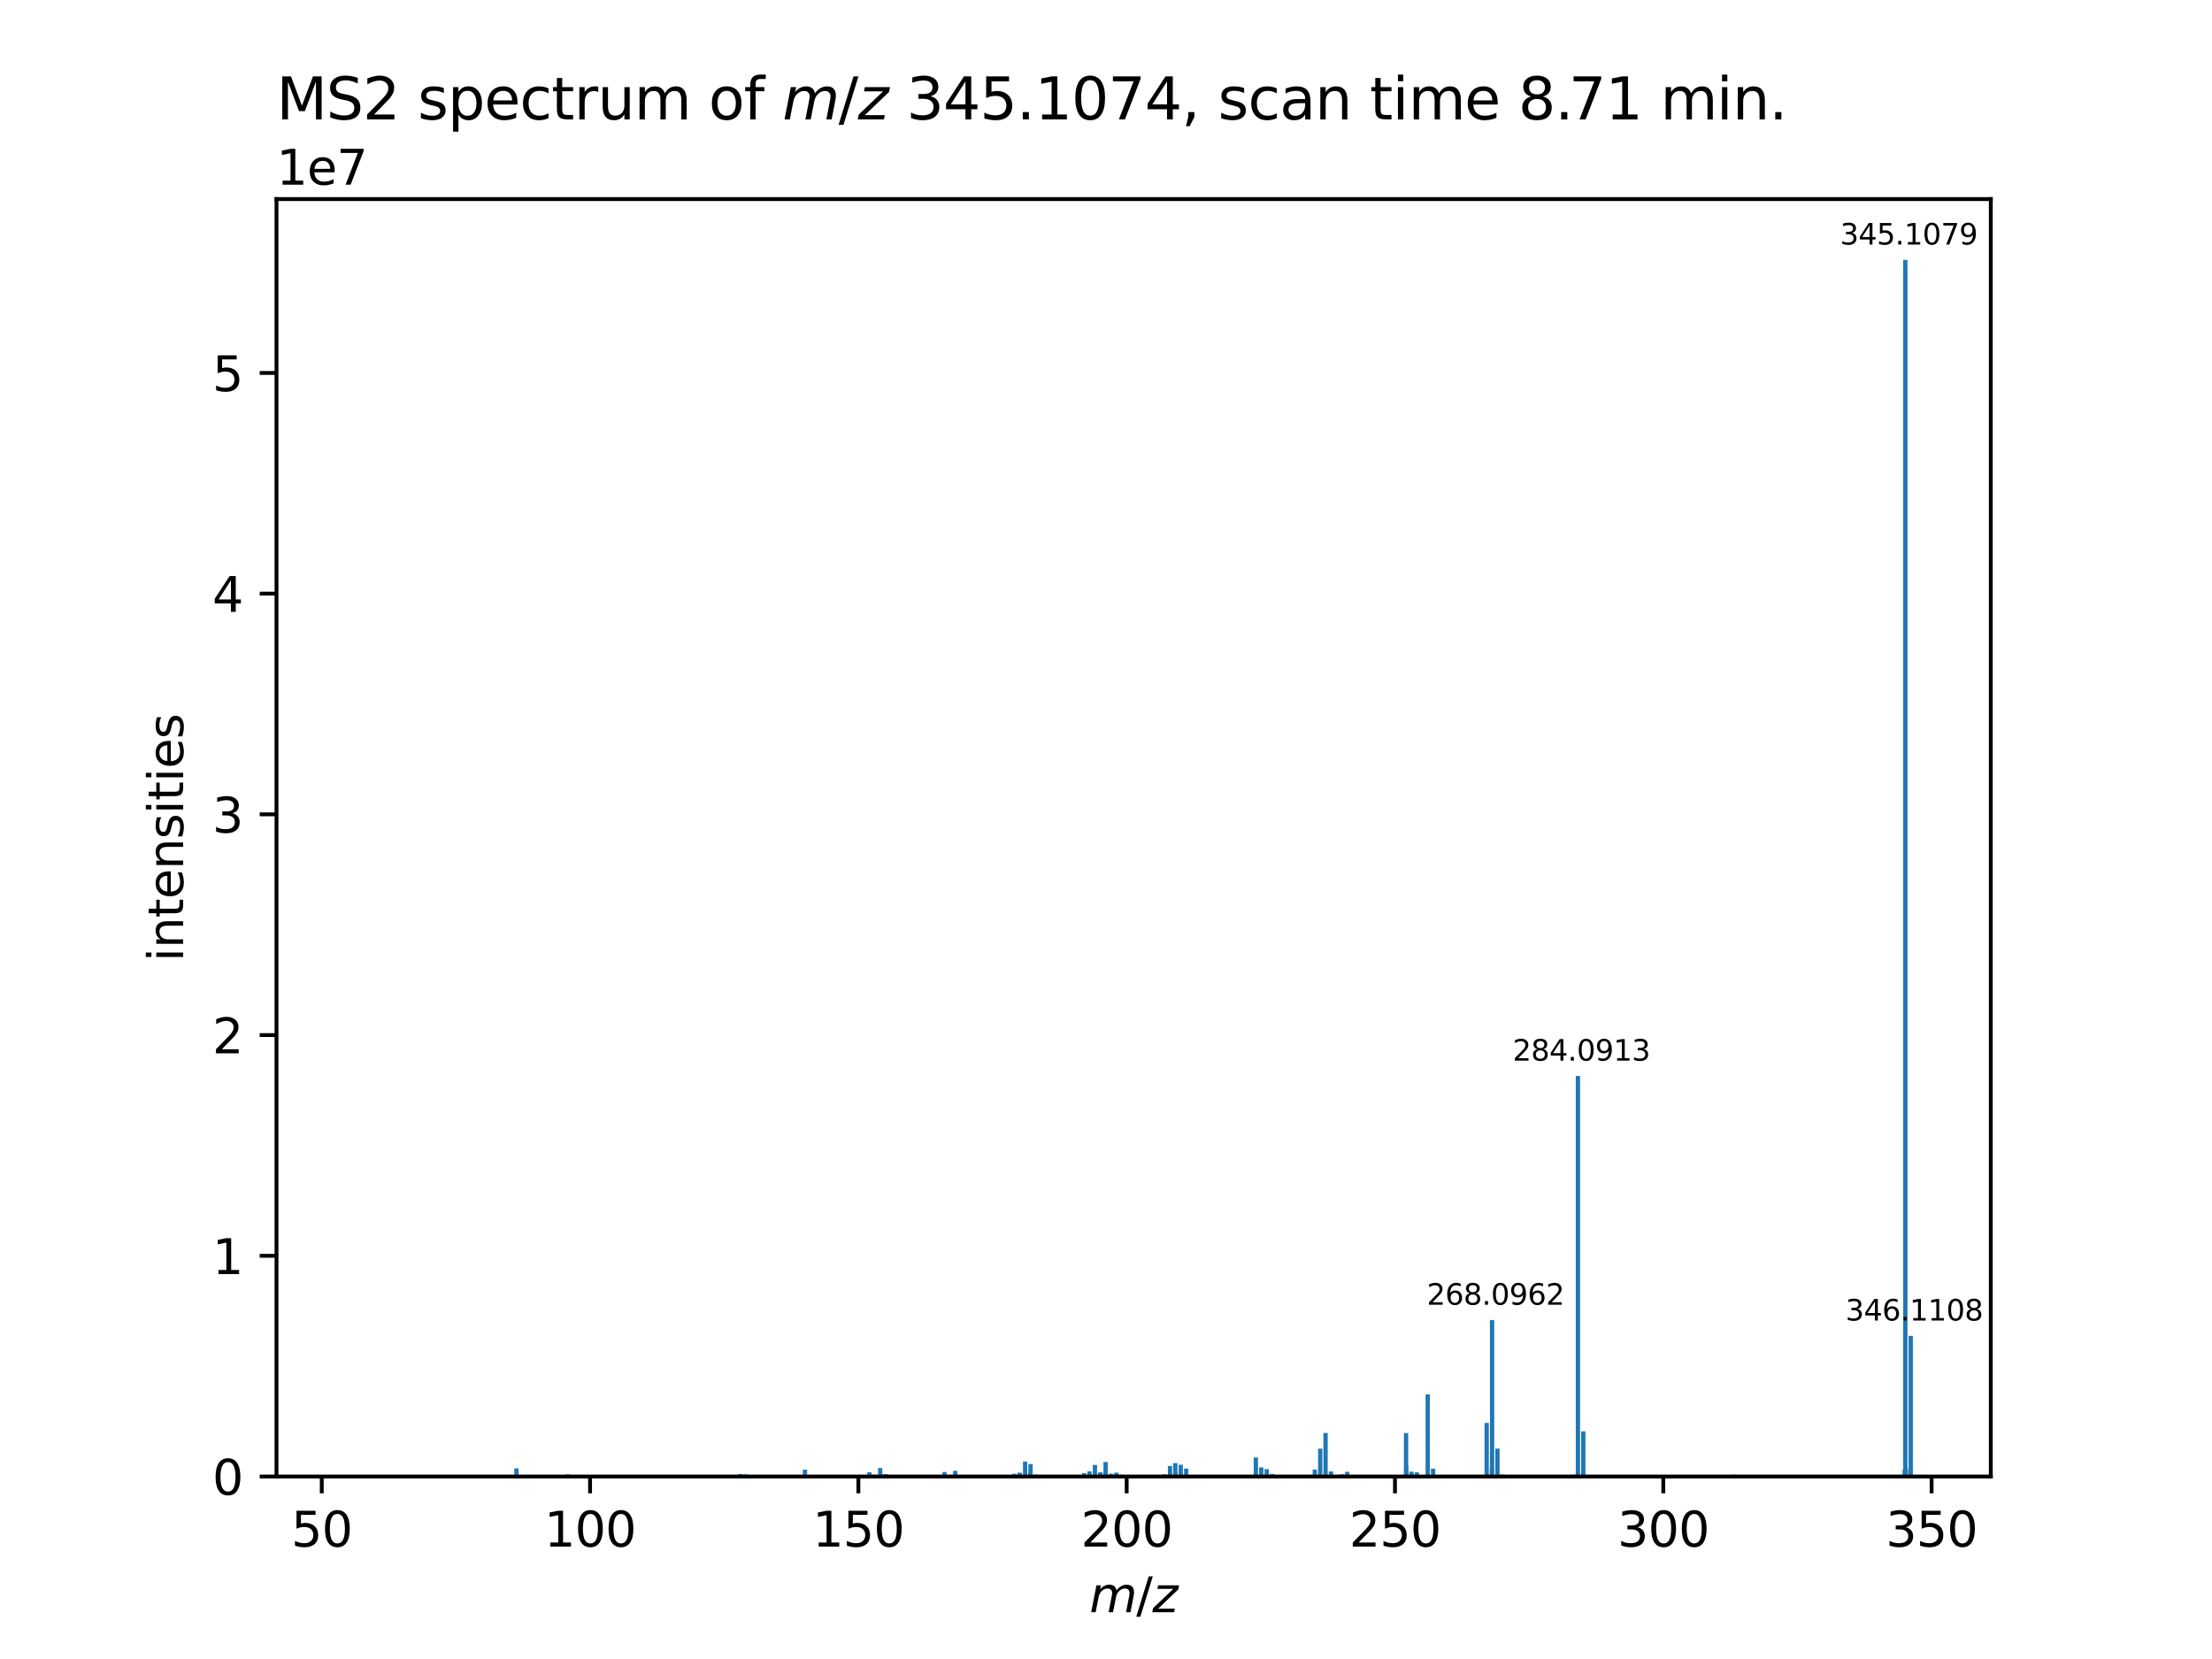 <?xml version="1.0" encoding="utf-8" standalone="no"?>
<!DOCTYPE svg PUBLIC "-//W3C//DTD SVG 1.1//EN"
  "http://www.w3.org/Graphics/SVG/1.1/DTD/svg11.dtd">
<svg xmlns:xlink="http://www.w3.org/1999/xlink" width="460.8pt" height="345.6pt" viewBox="0 0 460.8 345.6" xmlns="http://www.w3.org/2000/svg" version="1.1">
 <defs>
  <style type="text/css">*{stroke-linejoin: round; stroke-linecap: butt}</style>
 </defs>
 <g id="figure_1">
  <g id="patch_1">
   <path d="M 0 345.6 
L 460.8 345.6 
L 460.8 0 
L 0 0 
z
" style="fill: #ffffff"/>
  </g>
  <g id="axes_1">
   <g id="patch_2">
    <path d="M 57.6 307.584 
L 414.72 307.584 
L 414.72 41.472 
L 57.6 41.472 
z
" style="fill: #ffffff"/>
   </g>
   <g id="patch_3">
    <path d="M 73.833 307.584 
L 74.727 307.584 
L 74.727 307.314 
L 73.833 307.314 
z
" clip-path="url(#pab324405ba)" style="fill: #1f77b4"/>
   </g>
   <g id="patch_4">
    <path d="M 76.591 307.584 
L 77.485 307.584 
L 77.485 307.375 
L 76.591 307.375 
z
" clip-path="url(#pab324405ba)" style="fill: #1f77b4"/>
   </g>
   <g id="patch_5">
    <path d="M 83.3 307.584 
L 84.195 307.584 
L 84.195 307.325 
L 83.3 307.325 
z
" clip-path="url(#pab324405ba)" style="fill: #1f77b4"/>
   </g>
   <g id="patch_6">
    <path d="M 97.984 307.584 
L 98.879 307.584 
L 98.879 307.282 
L 97.984 307.282 
z
" clip-path="url(#pab324405ba)" style="fill: #1f77b4"/>
   </g>
   <g id="patch_7">
    <path d="M 104.077 307.584 
L 104.971 307.584 
L 104.971 307.376 
L 104.077 307.376 
z
" clip-path="url(#pab324405ba)" style="fill: #1f77b4"/>
   </g>
   <g id="patch_8">
    <path d="M 107.131 307.584 
L 108.026 307.584 
L 108.026 305.896 
L 107.131 305.896 
z
" clip-path="url(#pab324405ba)" style="fill: #1f77b4"/>
   </g>
   <g id="patch_9">
    <path d="M 107.157 307.584 
L 108.051 307.584 
L 108.051 307.361 
L 107.157 307.361 
z
" clip-path="url(#pab324405ba)" style="fill: #1f77b4"/>
   </g>
   <g id="patch_10">
    <path d="M 107.272 307.584 
L 108.166 307.584 
L 108.166 307.376 
L 107.272 307.376 
z
" clip-path="url(#pab324405ba)" style="fill: #1f77b4"/>
   </g>
   <g id="patch_11">
    <path d="M 112.968 307.584 
L 113.863 307.584 
L 113.863 307.261 
L 112.968 307.261 
z
" clip-path="url(#pab324405ba)" style="fill: #1f77b4"/>
   </g>
   <g id="patch_12">
    <path d="M 117.792 307.584 
L 118.686 307.584 
L 118.686 307.348 
L 117.792 307.348 
z
" clip-path="url(#pab324405ba)" style="fill: #1f77b4"/>
   </g>
   <g id="patch_13">
    <path d="M 117.798 307.584 
L 118.692 307.584 
L 118.692 307.155 
L 117.798 307.155 
z
" clip-path="url(#pab324405ba)" style="fill: #1f77b4"/>
   </g>
   <g id="patch_14">
    <path d="M 121.552 307.584 
L 122.446 307.584 
L 122.446 307.306 
L 121.552 307.306 
z
" clip-path="url(#pab324405ba)" style="fill: #1f77b4"/>
   </g>
   <g id="patch_15">
    <path d="M 130.33 307.584 
L 131.225 307.584 
L 131.225 307.235 
L 130.33 307.235 
z
" clip-path="url(#pab324405ba)" style="fill: #1f77b4"/>
   </g>
   <g id="patch_16">
    <path d="M 150.906 307.584 
L 151.801 307.584 
L 151.801 307.335 
L 150.906 307.335 
z
" clip-path="url(#pab324405ba)" style="fill: #1f77b4"/>
   </g>
   <g id="patch_17">
    <path d="M 153.829 307.584 
L 154.723 307.584 
L 154.723 307.315 
L 153.829 307.315 
z
" clip-path="url(#pab324405ba)" style="fill: #1f77b4"/>
   </g>
   <g id="patch_18">
    <path d="M 153.843 307.584 
L 154.737 307.584 
L 154.737 307.083 
L 153.843 307.083 
z
" clip-path="url(#pab324405ba)" style="fill: #1f77b4"/>
   </g>
   <g id="patch_19">
    <path d="M 154.97 307.584 
L 155.864 307.584 
L 155.864 307.137 
L 154.97 307.137 
z
" clip-path="url(#pab324405ba)" style="fill: #1f77b4"/>
   </g>
   <g id="patch_20">
    <path d="M 162.131 307.584 
L 163.025 307.584 
L 163.025 307.341 
L 162.131 307.341 
z
" clip-path="url(#pab324405ba)" style="fill: #1f77b4"/>
   </g>
   <g id="patch_21">
    <path d="M 167.243 307.584 
L 168.137 307.584 
L 168.137 306.156 
L 167.243 306.156 
z
" clip-path="url(#pab324405ba)" style="fill: #1f77b4"/>
   </g>
   <g id="patch_22">
    <path d="M 168.369 307.584 
L 169.264 307.584 
L 169.264 307.29 
L 168.369 307.29 
z
" clip-path="url(#pab324405ba)" style="fill: #1f77b4"/>
   </g>
   <g id="patch_23">
    <path d="M 169.496 307.584 
L 170.39 307.584 
L 170.39 307.249 
L 169.496 307.249 
z
" clip-path="url(#pab324405ba)" style="fill: #1f77b4"/>
   </g>
   <g id="patch_24">
    <path d="M 180.658 307.584 
L 181.552 307.584 
L 181.552 306.688 
L 180.658 306.688 
z
" clip-path="url(#pab324405ba)" style="fill: #1f77b4"/>
   </g>
   <g id="patch_25">
    <path d="M 181.783 307.584 
L 182.677 307.584 
L 182.677 307.215 
L 181.783 307.215 
z
" clip-path="url(#pab324405ba)" style="fill: #1f77b4"/>
   </g>
   <g id="patch_26">
    <path d="M 182.911 307.584 
L 183.805 307.584 
L 183.805 305.824 
L 182.911 305.824 
z
" clip-path="url(#pab324405ba)" style="fill: #1f77b4"/>
   </g>
   <g id="patch_27">
    <path d="M 184.023 307.584 
L 184.918 307.584 
L 184.918 307.082 
L 184.023 307.082 
z
" clip-path="url(#pab324405ba)" style="fill: #1f77b4"/>
   </g>
   <g id="patch_28">
    <path d="M 184.037 307.584 
L 184.931 307.584 
L 184.931 307.251 
L 184.037 307.251 
z
" clip-path="url(#pab324405ba)" style="fill: #1f77b4"/>
   </g>
   <g id="patch_29">
    <path d="M 196.325 307.584 
L 197.219 307.584 
L 197.219 306.65 
L 196.325 306.65 
z
" clip-path="url(#pab324405ba)" style="fill: #1f77b4"/>
   </g>
   <g id="patch_30">
    <path d="M 197.437 307.584 
L 198.331 307.584 
L 198.331 307.325 
L 197.437 307.325 
z
" clip-path="url(#pab324405ba)" style="fill: #1f77b4"/>
   </g>
   <g id="patch_31">
    <path d="M 197.452 307.584 
L 198.346 307.584 
L 198.346 307.28 
L 197.452 307.28 
z
" clip-path="url(#pab324405ba)" style="fill: #1f77b4"/>
   </g>
   <g id="patch_32">
    <path d="M 198.538 307.584 
L 199.433 307.584 
L 199.433 306.405 
L 198.538 306.405 
z
" clip-path="url(#pab324405ba)" style="fill: #1f77b4"/>
   </g>
   <g id="patch_33">
    <path d="M 198.578 307.584 
L 199.473 307.584 
L 199.473 306.993 
L 198.578 306.993 
z
" clip-path="url(#pab324405ba)" style="fill: #1f77b4"/>
   </g>
   <g id="patch_34">
    <path d="M 199.664 307.584 
L 200.558 307.584 
L 200.558 307.321 
L 199.664 307.321 
z
" clip-path="url(#pab324405ba)" style="fill: #1f77b4"/>
   </g>
   <g id="patch_35">
    <path d="M 210.852 307.584 
L 211.747 307.584 
L 211.747 307.02 
L 210.852 307.02 
z
" clip-path="url(#pab324405ba)" style="fill: #1f77b4"/>
   </g>
   <g id="patch_36">
    <path d="M 211.978 307.584 
L 212.873 307.584 
L 212.873 306.781 
L 211.978 306.781 
z
" clip-path="url(#pab324405ba)" style="fill: #1f77b4"/>
   </g>
   <g id="patch_37">
    <path d="M 211.994 307.584 
L 212.888 307.584 
L 212.888 307.025 
L 211.994 307.025 
z
" clip-path="url(#pab324405ba)" style="fill: #1f77b4"/>
   </g>
   <g id="patch_38">
    <path d="M 213.105 307.584 
L 214 307.584 
L 214 304.486 
L 213.105 304.486 
z
" clip-path="url(#pab324405ba)" style="fill: #1f77b4"/>
   </g>
   <g id="patch_39">
    <path d="M 214.205 307.584 
L 215.099 307.584 
L 215.099 306.639 
L 214.205 306.639 
z
" clip-path="url(#pab324405ba)" style="fill: #1f77b4"/>
   </g>
   <g id="patch_40">
    <path d="M 214.232 307.584 
L 215.126 307.584 
L 215.126 304.994 
L 214.232 304.994 
z
" clip-path="url(#pab324405ba)" style="fill: #1f77b4"/>
   </g>
   <g id="patch_41">
    <path d="M 215.305 307.584 
L 216.199 307.584 
L 216.199 307.193 
L 215.305 307.193 
z
" clip-path="url(#pab324405ba)" style="fill: #1f77b4"/>
   </g>
   <g id="patch_42">
    <path d="M 217.545 307.584 
L 218.439 307.584 
L 218.439 307.293 
L 217.545 307.293 
z
" clip-path="url(#pab324405ba)" style="fill: #1f77b4"/>
   </g>
   <g id="patch_43">
    <path d="M 225.392 307.584 
L 226.287 307.584 
L 226.287 306.892 
L 225.392 306.892 
z
" clip-path="url(#pab324405ba)" style="fill: #1f77b4"/>
   </g>
   <g id="patch_44">
    <path d="M 226.519 307.584 
L 227.414 307.584 
L 227.414 306.49 
L 226.519 306.49 
z
" clip-path="url(#pab324405ba)" style="fill: #1f77b4"/>
   </g>
   <g id="patch_45">
    <path d="M 227.647 307.584 
L 228.541 307.584 
L 228.541 305.177 
L 227.647 305.177 
z
" clip-path="url(#pab324405ba)" style="fill: #1f77b4"/>
   </g>
   <g id="patch_46">
    <path d="M 228.732 307.584 
L 229.626 307.584 
L 229.626 306.938 
L 228.732 306.938 
z
" clip-path="url(#pab324405ba)" style="fill: #1f77b4"/>
   </g>
   <g id="patch_47">
    <path d="M 228.772 307.584 
L 229.666 307.584 
L 229.666 306.703 
L 228.772 306.703 
z
" clip-path="url(#pab324405ba)" style="fill: #1f77b4"/>
   </g>
   <g id="patch_48">
    <path d="M 229.832 307.584 
L 230.726 307.584 
L 230.726 306.564 
L 229.832 306.564 
z
" clip-path="url(#pab324405ba)" style="fill: #1f77b4"/>
   </g>
   <g id="patch_49">
    <path d="M 229.873 307.584 
L 230.767 307.584 
L 230.767 304.559 
L 229.873 304.559 
z
" clip-path="url(#pab324405ba)" style="fill: #1f77b4"/>
   </g>
   <g id="patch_50">
    <path d="M 230.999 307.584 
L 231.894 307.584 
L 231.894 306.996 
L 230.999 306.996 
z
" clip-path="url(#pab324405ba)" style="fill: #1f77b4"/>
   </g>
   <g id="patch_51">
    <path d="M 231.025 307.584 
L 231.919 307.584 
L 231.919 307.314 
L 231.025 307.314 
z
" clip-path="url(#pab324405ba)" style="fill: #1f77b4"/>
   </g>
   <g id="patch_52">
    <path d="M 232.126 307.584 
L 233.02 307.584 
L 233.02 306.781 
L 232.126 306.781 
z
" clip-path="url(#pab324405ba)" style="fill: #1f77b4"/>
   </g>
   <g id="patch_53">
    <path d="M 233.238 307.584 
L 234.132 307.584 
L 234.132 307.212 
L 233.238 307.212 
z
" clip-path="url(#pab324405ba)" style="fill: #1f77b4"/>
   </g>
   <g id="patch_54">
    <path d="M 234.338 307.584 
L 235.233 307.584 
L 235.233 307.256 
L 234.338 307.256 
z
" clip-path="url(#pab324405ba)" style="fill: #1f77b4"/>
   </g>
   <g id="patch_55">
    <path d="M 241.035 307.584 
L 241.929 307.584 
L 241.929 307.267 
L 241.035 307.267 
z
" clip-path="url(#pab324405ba)" style="fill: #1f77b4"/>
   </g>
   <g id="patch_56">
    <path d="M 242.161 307.584 
L 243.055 307.584 
L 243.055 307.121 
L 242.161 307.121 
z
" clip-path="url(#pab324405ba)" style="fill: #1f77b4"/>
   </g>
   <g id="patch_57">
    <path d="M 243.289 307.584 
L 244.183 307.584 
L 244.183 305.396 
L 243.289 305.396 
z
" clip-path="url(#pab324405ba)" style="fill: #1f77b4"/>
   </g>
   <g id="patch_58">
    <path d="M 244.397 307.584 
L 245.291 307.584 
L 245.291 304.794 
L 244.397 304.794 
z
" clip-path="url(#pab324405ba)" style="fill: #1f77b4"/>
   </g>
   <g id="patch_59">
    <path d="M 244.417 307.584 
L 245.311 307.584 
L 245.311 306.643 
L 244.417 306.643 
z
" clip-path="url(#pab324405ba)" style="fill: #1f77b4"/>
   </g>
   <g id="patch_60">
    <path d="M 245.525 307.584 
L 246.419 307.584 
L 246.419 305.139 
L 245.525 305.139 
z
" clip-path="url(#pab324405ba)" style="fill: #1f77b4"/>
   </g>
   <g id="patch_61">
    <path d="M 246.653 307.584 
L 247.547 307.584 
L 247.547 305.935 
L 246.653 305.935 
z
" clip-path="url(#pab324405ba)" style="fill: #1f77b4"/>
   </g>
   <g id="patch_62">
    <path d="M 261.168 307.584 
L 262.063 307.584 
L 262.063 303.627 
L 261.168 303.627 
z
" clip-path="url(#pab324405ba)" style="fill: #1f77b4"/>
   </g>
   <g id="patch_63">
    <path d="M 262.295 307.584 
L 263.19 307.584 
L 263.19 305.686 
L 262.295 305.686 
z
" clip-path="url(#pab324405ba)" style="fill: #1f77b4"/>
   </g>
   <g id="patch_64">
    <path d="M 263.424 307.584 
L 264.318 307.584 
L 264.318 306.043 
L 263.424 306.043 
z
" clip-path="url(#pab324405ba)" style="fill: #1f77b4"/>
   </g>
   <g id="patch_65">
    <path d="M 264.532 307.584 
L 265.427 307.584 
L 265.427 307.055 
L 264.532 307.055 
z
" clip-path="url(#pab324405ba)" style="fill: #1f77b4"/>
   </g>
   <g id="patch_66">
    <path d="M 265.634 307.584 
L 266.528 307.584 
L 266.528 307.297 
L 265.634 307.297 
z
" clip-path="url(#pab324405ba)" style="fill: #1f77b4"/>
   </g>
   <g id="patch_67">
    <path d="M 272.327 307.584 
L 273.221 307.584 
L 273.221 307.26 
L 272.327 307.26 
z
" clip-path="url(#pab324405ba)" style="fill: #1f77b4"/>
   </g>
   <g id="patch_68">
    <path d="M 273.456 307.584 
L 274.35 307.584 
L 274.35 306.14 
L 273.456 306.14 
z
" clip-path="url(#pab324405ba)" style="fill: #1f77b4"/>
   </g>
   <g id="patch_69">
    <path d="M 274.582 307.584 
L 275.476 307.584 
L 275.476 301.779 
L 274.582 301.779 
z
" clip-path="url(#pab324405ba)" style="fill: #1f77b4"/>
   </g>
   <g id="patch_70">
    <path d="M 275.694 307.584 
L 276.589 307.584 
L 276.589 298.506 
L 275.694 298.506 
z
" clip-path="url(#pab324405ba)" style="fill: #1f77b4"/>
   </g>
   <g id="patch_71">
    <path d="M 276.816 307.584 
L 277.71 307.584 
L 277.71 306.52 
L 276.816 306.52 
z
" clip-path="url(#pab324405ba)" style="fill: #1f77b4"/>
   </g>
   <g id="patch_72">
    <path d="M 279.049 307.584 
L 279.943 307.584 
L 279.943 307.224 
L 279.049 307.224 
z
" clip-path="url(#pab324405ba)" style="fill: #1f77b4"/>
   </g>
   <g id="patch_73">
    <path d="M 279.073 307.584 
L 279.967 307.584 
L 279.967 307.129 
L 279.073 307.129 
z
" clip-path="url(#pab324405ba)" style="fill: #1f77b4"/>
   </g>
   <g id="patch_74">
    <path d="M 280.202 307.584 
L 281.096 307.584 
L 281.096 306.592 
L 280.202 306.592 
z
" clip-path="url(#pab324405ba)" style="fill: #1f77b4"/>
   </g>
   <g id="patch_75">
    <path d="M 290.327 307.584 
L 291.222 307.584 
L 291.222 307.33 
L 290.327 307.33 
z
" clip-path="url(#pab324405ba)" style="fill: #1f77b4"/>
   </g>
   <g id="patch_76">
    <path d="M 292.462 307.584 
L 293.356 307.584 
L 293.356 298.524 
L 292.462 298.524 
z
" clip-path="url(#pab324405ba)" style="fill: #1f77b4"/>
   </g>
   <g id="patch_77">
    <path d="M 292.489 307.584 
L 293.384 307.584 
L 293.384 305.386 
L 292.489 305.386 
z
" clip-path="url(#pab324405ba)" style="fill: #1f77b4"/>
   </g>
   <g id="patch_78">
    <path d="M 293.583 307.584 
L 294.477 307.584 
L 294.477 306.567 
L 293.583 306.567 
z
" clip-path="url(#pab324405ba)" style="fill: #1f77b4"/>
   </g>
   <g id="patch_79">
    <path d="M 294.702 307.584 
L 295.596 307.584 
L 295.596 306.711 
L 294.702 306.711 
z
" clip-path="url(#pab324405ba)" style="fill: #1f77b4"/>
   </g>
   <g id="patch_80">
    <path d="M 294.76 307.584 
L 295.654 307.584 
L 295.654 307.303 
L 294.76 307.303 
z
" clip-path="url(#pab324405ba)" style="fill: #1f77b4"/>
   </g>
   <g id="patch_81">
    <path d="M 296.924 307.584 
L 297.818 307.584 
L 297.818 307.219 
L 296.924 307.219 
z
" clip-path="url(#pab324405ba)" style="fill: #1f77b4"/>
   </g>
   <g id="patch_82">
    <path d="M 296.938 307.584 
L 297.832 307.584 
L 297.832 307.217 
L 296.938 307.217 
z
" clip-path="url(#pab324405ba)" style="fill: #1f77b4"/>
   </g>
   <g id="patch_83">
    <path d="M 296.969 307.584 
L 297.863 307.584 
L 297.863 290.493 
L 296.969 290.493 
z
" clip-path="url(#pab324405ba)" style="fill: #1f77b4"/>
   </g>
   <g id="patch_84">
    <path d="M 297 307.584 
L 297.894 307.584 
L 297.894 307.227 
L 297 307.227 
z
" clip-path="url(#pab324405ba)" style="fill: #1f77b4"/>
   </g>
   <g id="patch_85">
    <path d="M 298.089 307.584 
L 298.984 307.584 
L 298.984 305.951 
L 298.089 305.951 
z
" clip-path="url(#pab324405ba)" style="fill: #1f77b4"/>
   </g>
   <g id="patch_86">
    <path d="M 309.257 307.584 
L 310.151 307.584 
L 310.151 296.42 
L 309.257 296.42 
z
" clip-path="url(#pab324405ba)" style="fill: #1f77b4"/>
   </g>
   <g id="patch_87">
    <path d="M 309.29 307.584 
L 310.184 307.584 
L 310.184 307.231 
L 309.29 307.231 
z
" clip-path="url(#pab324405ba)" style="fill: #1f77b4"/>
   </g>
   <g id="patch_88">
    <path d="M 310.344 307.584 
L 311.238 307.584 
L 311.238 305.763 
L 310.344 305.763 
z
" clip-path="url(#pab324405ba)" style="fill: #1f77b4"/>
   </g>
   <g id="patch_89">
    <path d="M 310.383 307.584 
L 311.277 307.584 
L 311.277 275 
L 310.383 275 
z
" clip-path="url(#pab324405ba)" style="fill: #1f77b4"/>
   </g>
   <g id="patch_90">
    <path d="M 311.498 307.584 
L 312.392 307.584 
L 312.392 301.768 
L 311.498 301.768 
z
" clip-path="url(#pab324405ba)" style="fill: #1f77b4"/>
   </g>
   <g id="patch_91">
    <path d="M 312.618 307.584 
L 313.512 307.584 
L 313.512 307.161 
L 312.618 307.161 
z
" clip-path="url(#pab324405ba)" style="fill: #1f77b4"/>
   </g>
   <g id="patch_92">
    <path d="M 319.984 307.584 
L 320.878 307.584 
L 320.878 307.318 
L 319.984 307.318 
z
" clip-path="url(#pab324405ba)" style="fill: #1f77b4"/>
   </g>
   <g id="patch_93">
    <path d="M 327.135 307.584 
L 328.029 307.584 
L 328.029 307.204 
L 327.135 307.204 
z
" clip-path="url(#pab324405ba)" style="fill: #1f77b4"/>
   </g>
   <g id="patch_94">
    <path d="M 328.191 307.584 
L 329.085 307.584 
L 329.085 307.065 
L 328.191 307.065 
z
" clip-path="url(#pab324405ba)" style="fill: #1f77b4"/>
   </g>
   <g id="patch_95">
    <path d="M 328.263 307.584 
L 329.158 307.584 
L 329.158 224.149 
L 328.263 224.149 
z
" clip-path="url(#pab324405ba)" style="fill: #1f77b4"/>
   </g>
   <g id="patch_96">
    <path d="M 328.334 307.584 
L 329.228 307.584 
L 329.228 307.086 
L 328.334 307.086 
z
" clip-path="url(#pab324405ba)" style="fill: #1f77b4"/>
   </g>
   <g id="patch_97">
    <path d="M 329.385 307.584 
L 330.279 307.584 
L 330.279 298.163 
L 329.385 298.163 
z
" clip-path="url(#pab324405ba)" style="fill: #1f77b4"/>
   </g>
   <g id="patch_98">
    <path d="M 360.672 307.584 
L 361.566 307.584 
L 361.566 307.196 
L 360.672 307.196 
z
" clip-path="url(#pab324405ba)" style="fill: #1f77b4"/>
   </g>
   <g id="patch_99">
    <path d="M 396.373 307.584 
L 397.268 307.584 
L 397.268 306.148 
L 396.373 306.148 
z
" clip-path="url(#pab324405ba)" style="fill: #1f77b4"/>
   </g>
   <g id="patch_100">
    <path d="M 396.395 307.584 
L 397.29 307.584 
L 397.29 306.149 
L 396.395 306.149 
z
" clip-path="url(#pab324405ba)" style="fill: #1f77b4"/>
   </g>
   <g id="patch_101">
    <path d="M 396.472 307.584 
L 397.366 307.584 
L 397.366 54.144 
L 396.472 54.144 
z
" clip-path="url(#pab324405ba)" style="fill: #1f77b4"/>
   </g>
   <g id="patch_102">
    <path d="M 396.55 307.584 
L 397.444 307.584 
L 397.444 306.264 
L 396.55 306.264 
z
" clip-path="url(#pab324405ba)" style="fill: #1f77b4"/>
   </g>
   <g id="patch_103">
    <path d="M 396.569 307.584 
L 397.464 307.584 
L 397.464 305.877 
L 396.569 305.877 
z
" clip-path="url(#pab324405ba)" style="fill: #1f77b4"/>
   </g>
   <g id="patch_104">
    <path d="M 397.593 307.584 
L 398.487 307.584 
L 398.487 278.291 
L 397.593 278.291 
z
" clip-path="url(#pab324405ba)" style="fill: #1f77b4"/>
   </g>
   <g id="matplotlib.axis_1">
    <g id="xtick_1">
     <g id="line2d_1">
      <defs>
       <path id="mc43b0d0490" d="M 0 0 
L 0 3.5 
" style="stroke: #000000; stroke-width: 0.8"/>
      </defs>
      <g>
       <use xlink:href="#mc43b0d0490" x="67.027" y="307.584" style="stroke: #000000; stroke-width: 0.8"/>
      </g>
     </g>
     <g id="text_1">
      <!-- 50 -->
      <g transform="translate(60.664 322.182) scale(0.1 -0.1)">
       <defs>
        <path id="DejaVuSans-35" d="M 691 4666 
L 3169 4666 
L 3169 4134 
L 1269 4134 
L 1269 2991 
Q 1406 3038 1543 3061 
Q 1681 3084 1819 3084 
Q 2600 3084 3056 2656 
Q 3513 2228 3513 1497 
Q 3513 744 3044 326 
Q 2575 -91 1722 -91 
Q 1428 -91 1123 -41 
Q 819 9 494 109 
L 494 744 
Q 775 591 1075 516 
Q 1375 441 1709 441 
Q 2250 441 2565 725 
Q 2881 1009 2881 1497 
Q 2881 1984 2565 2268 
Q 2250 2553 1709 2553 
Q 1456 2553 1204 2497 
Q 953 2441 691 2322 
L 691 4666 
z
" transform="scale(0.016)"/>
        <path id="DejaVuSans-30" d="M 2034 4250 
Q 1547 4250 1301 3770 
Q 1056 3291 1056 2328 
Q 1056 1369 1301 889 
Q 1547 409 2034 409 
Q 2525 409 2770 889 
Q 3016 1369 3016 2328 
Q 3016 3291 2770 3770 
Q 2525 4250 2034 4250 
z
M 2034 4750 
Q 2819 4750 3233 4129 
Q 3647 3509 3647 2328 
Q 3647 1150 3233 529 
Q 2819 -91 2034 -91 
Q 1250 -91 836 529 
Q 422 1150 422 2328 
Q 422 3509 836 4129 
Q 1250 4750 2034 4750 
z
" transform="scale(0.016)"/>
       </defs>
       <use xlink:href="#DejaVuSans-35"/>
       <use xlink:href="#DejaVuSans-30" x="63.623"/>
      </g>
     </g>
    </g>
    <g id="xtick_2">
     <g id="line2d_2">
      <g>
       <use xlink:href="#mc43b0d0490" x="122.92" y="307.584" style="stroke: #000000; stroke-width: 0.8"/>
      </g>
     </g>
     <g id="text_2">
      <!-- 100 -->
      <g transform="translate(113.377 322.182) scale(0.1 -0.1)">
       <defs>
        <path id="DejaVuSans-31" d="M 794 531 
L 1825 531 
L 1825 4091 
L 703 3866 
L 703 4441 
L 1819 4666 
L 2450 4666 
L 2450 531 
L 3481 531 
L 3481 0 
L 794 0 
L 794 531 
z
" transform="scale(0.016)"/>
       </defs>
       <use xlink:href="#DejaVuSans-31"/>
       <use xlink:href="#DejaVuSans-30" x="63.623"/>
       <use xlink:href="#DejaVuSans-30" x="127.246"/>
      </g>
     </g>
    </g>
    <g id="xtick_3">
     <g id="line2d_3">
      <g>
       <use xlink:href="#mc43b0d0490" x="178.814" y="307.584" style="stroke: #000000; stroke-width: 0.8"/>
      </g>
     </g>
     <g id="text_3">
      <!-- 150 -->
      <g transform="translate(169.27 322.182) scale(0.1 -0.1)">
       <use xlink:href="#DejaVuSans-31"/>
       <use xlink:href="#DejaVuSans-35" x="63.623"/>
       <use xlink:href="#DejaVuSans-30" x="127.246"/>
      </g>
     </g>
    </g>
    <g id="xtick_4">
     <g id="line2d_4">
      <g>
       <use xlink:href="#mc43b0d0490" x="234.707" y="307.584" style="stroke: #000000; stroke-width: 0.8"/>
      </g>
     </g>
     <g id="text_4">
      <!-- 200 -->
      <g transform="translate(225.164 322.182) scale(0.1 -0.1)">
       <defs>
        <path id="DejaVuSans-32" d="M 1228 531 
L 3431 531 
L 3431 0 
L 469 0 
L 469 531 
Q 828 903 1448 1529 
Q 2069 2156 2228 2338 
Q 2531 2678 2651 2914 
Q 2772 3150 2772 3378 
Q 2772 3750 2511 3984 
Q 2250 4219 1831 4219 
Q 1534 4219 1204 4116 
Q 875 4013 500 3803 
L 500 4441 
Q 881 4594 1212 4672 
Q 1544 4750 1819 4750 
Q 2544 4750 2975 4387 
Q 3406 4025 3406 3419 
Q 3406 3131 3298 2873 
Q 3191 2616 2906 2266 
Q 2828 2175 2409 1742 
Q 1991 1309 1228 531 
z
" transform="scale(0.016)"/>
       </defs>
       <use xlink:href="#DejaVuSans-32"/>
       <use xlink:href="#DejaVuSans-30" x="63.623"/>
       <use xlink:href="#DejaVuSans-30" x="127.246"/>
      </g>
     </g>
    </g>
    <g id="xtick_5">
     <g id="line2d_5">
      <g>
       <use xlink:href="#mc43b0d0490" x="290.601" y="307.584" style="stroke: #000000; stroke-width: 0.8"/>
      </g>
     </g>
     <g id="text_5">
      <!-- 250 -->
      <g transform="translate(281.057 322.182) scale(0.1 -0.1)">
       <use xlink:href="#DejaVuSans-32"/>
       <use xlink:href="#DejaVuSans-35" x="63.623"/>
       <use xlink:href="#DejaVuSans-30" x="127.246"/>
      </g>
     </g>
    </g>
    <g id="xtick_6">
     <g id="line2d_6">
      <g>
       <use xlink:href="#mc43b0d0490" x="346.494" y="307.584" style="stroke: #000000; stroke-width: 0.8"/>
      </g>
     </g>
     <g id="text_6">
      <!-- 300 -->
      <g transform="translate(336.951 322.182) scale(0.1 -0.1)">
       <defs>
        <path id="DejaVuSans-33" d="M 2597 2516 
Q 3050 2419 3304 2112 
Q 3559 1806 3559 1356 
Q 3559 666 3084 287 
Q 2609 -91 1734 -91 
Q 1441 -91 1130 -33 
Q 819 25 488 141 
L 488 750 
Q 750 597 1062 519 
Q 1375 441 1716 441 
Q 2309 441 2620 675 
Q 2931 909 2931 1356 
Q 2931 1769 2642 2001 
Q 2353 2234 1838 2234 
L 1294 2234 
L 1294 2753 
L 1863 2753 
Q 2328 2753 2575 2939 
Q 2822 3125 2822 3475 
Q 2822 3834 2567 4026 
Q 2313 4219 1838 4219 
Q 1578 4219 1281 4162 
Q 984 4106 628 3988 
L 628 4550 
Q 988 4650 1302 4700 
Q 1616 4750 1894 4750 
Q 2613 4750 3031 4423 
Q 3450 4097 3450 3541 
Q 3450 3153 3228 2886 
Q 3006 2619 2597 2516 
z
" transform="scale(0.016)"/>
       </defs>
       <use xlink:href="#DejaVuSans-33"/>
       <use xlink:href="#DejaVuSans-30" x="63.623"/>
       <use xlink:href="#DejaVuSans-30" x="127.246"/>
      </g>
     </g>
    </g>
    <g id="xtick_7">
     <g id="line2d_7">
      <g>
       <use xlink:href="#mc43b0d0490" x="402.388" y="307.584" style="stroke: #000000; stroke-width: 0.8"/>
      </g>
     </g>
     <g id="text_7">
      <!-- 350 -->
      <g transform="translate(392.844 322.182) scale(0.1 -0.1)">
       <use xlink:href="#DejaVuSans-33"/>
       <use xlink:href="#DejaVuSans-35" x="63.623"/>
       <use xlink:href="#DejaVuSans-30" x="127.246"/>
      </g>
     </g>
    </g>
    <g id="text_8">
     <!-- ${m/z}$ -->
     <g transform="translate(226.96 335.861) scale(0.1 -0.1)">
      <defs>
       <path id="DejaVuSans-Oblique-6d" d="M 5747 2113 
L 5338 0 
L 4763 0 
L 5166 2094 
Q 5191 2228 5203 2325 
Q 5216 2422 5216 2491 
Q 5216 2772 5059 2928 
Q 4903 3084 4622 3084 
Q 4203 3084 3875 2770 
Q 3547 2456 3450 1953 
L 3066 0 
L 2491 0 
L 2900 2094 
Q 2925 2209 2937 2307 
Q 2950 2406 2950 2484 
Q 2950 2769 2794 2926 
Q 2638 3084 2363 3084 
Q 1938 3084 1609 2770 
Q 1281 2456 1184 1953 
L 800 0 
L 225 0 
L 909 3500 
L 1484 3500 
L 1375 2956 
Q 1609 3263 1923 3423 
Q 2238 3584 2597 3584 
Q 2978 3584 3223 3384 
Q 3469 3184 3519 2828 
Q 3781 3197 4126 3390 
Q 4472 3584 4856 3584 
Q 5306 3584 5551 3325 
Q 5797 3066 5797 2591 
Q 5797 2488 5784 2364 
Q 5772 2241 5747 2113 
z
" transform="scale(0.016)"/>
       <path id="DejaVuSans-2f" d="M 1625 4666 
L 2156 4666 
L 531 -594 
L 0 -594 
L 1625 4666 
z
" transform="scale(0.016)"/>
       <path id="DejaVuSans-Oblique-7a" d="M 744 3500 
L 3475 3500 
L 3372 2975 
L 738 459 
L 2913 459 
L 2822 0 
L -19 0 
L 84 525 
L 2719 3041 
L 653 3041 
L 744 3500 
z
" transform="scale(0.016)"/>
      </defs>
      <use xlink:href="#DejaVuSans-Oblique-6d" transform="translate(0 0.094)"/>
      <use xlink:href="#DejaVuSans-2f" transform="translate(97.412 0.094)"/>
      <use xlink:href="#DejaVuSans-Oblique-7a" transform="translate(131.104 0.094)"/>
     </g>
    </g>
   </g>
   <g id="matplotlib.axis_2">
    <g id="ytick_1">
     <g id="line2d_8">
      <defs>
       <path id="mb3175ad6e6" d="M 0 0 
L -3.5 0 
" style="stroke: #000000; stroke-width: 0.8"/>
      </defs>
      <g>
       <use xlink:href="#mb3175ad6e6" x="57.6" y="307.584" style="stroke: #000000; stroke-width: 0.8"/>
      </g>
     </g>
     <g id="text_9">
      <!-- 0 -->
      <g transform="translate(44.237 311.383) scale(0.1 -0.1)">
       <use xlink:href="#DejaVuSans-30"/>
      </g>
     </g>
    </g>
    <g id="ytick_2">
     <g id="line2d_9">
      <g>
       <use xlink:href="#mb3175ad6e6" x="57.6" y="261.604" style="stroke: #000000; stroke-width: 0.8"/>
      </g>
     </g>
     <g id="text_10">
      <!-- 1 -->
      <g transform="translate(44.237 265.404) scale(0.1 -0.1)">
       <use xlink:href="#DejaVuSans-31"/>
      </g>
     </g>
    </g>
    <g id="ytick_3">
     <g id="line2d_10">
      <g>
       <use xlink:href="#mb3175ad6e6" x="57.6" y="215.625" style="stroke: #000000; stroke-width: 0.8"/>
      </g>
     </g>
     <g id="text_11">
      <!-- 2 -->
      <g transform="translate(44.237 219.424) scale(0.1 -0.1)">
       <use xlink:href="#DejaVuSans-32"/>
      </g>
     </g>
    </g>
    <g id="ytick_4">
     <g id="line2d_11">
      <g>
       <use xlink:href="#mb3175ad6e6" x="57.6" y="169.645" style="stroke: #000000; stroke-width: 0.8"/>
      </g>
     </g>
     <g id="text_12">
      <!-- 3 -->
      <g transform="translate(44.237 173.444) scale(0.1 -0.1)">
       <use xlink:href="#DejaVuSans-33"/>
      </g>
     </g>
    </g>
    <g id="ytick_5">
     <g id="line2d_12">
      <g>
       <use xlink:href="#mb3175ad6e6" x="57.6" y="123.665" style="stroke: #000000; stroke-width: 0.8"/>
      </g>
     </g>
     <g id="text_13">
      <!-- 4 -->
      <g transform="translate(44.237 127.465) scale(0.1 -0.1)">
       <defs>
        <path id="DejaVuSans-34" d="M 2419 4116 
L 825 1625 
L 2419 1625 
L 2419 4116 
z
M 2253 4666 
L 3047 4666 
L 3047 1625 
L 3713 1625 
L 3713 1100 
L 3047 1100 
L 3047 0 
L 2419 0 
L 2419 1100 
L 313 1100 
L 313 1709 
L 2253 4666 
z
" transform="scale(0.016)"/>
       </defs>
       <use xlink:href="#DejaVuSans-34"/>
      </g>
     </g>
    </g>
    <g id="ytick_6">
     <g id="line2d_13">
      <g>
       <use xlink:href="#mb3175ad6e6" x="57.6" y="77.686" style="stroke: #000000; stroke-width: 0.8"/>
      </g>
     </g>
     <g id="text_14">
      <!-- 5 -->
      <g transform="translate(44.237 81.485) scale(0.1 -0.1)">
       <use xlink:href="#DejaVuSans-35"/>
      </g>
     </g>
    </g>
    <g id="text_15">
     <!-- intensities -->
     <g transform="translate(38.158 200.315) rotate(-90) scale(0.1 -0.1)">
      <defs>
       <path id="DejaVuSans-69" d="M 603 3500 
L 1178 3500 
L 1178 0 
L 603 0 
L 603 3500 
z
M 603 4863 
L 1178 4863 
L 1178 4134 
L 603 4134 
L 603 4863 
z
" transform="scale(0.016)"/>
       <path id="DejaVuSans-6e" d="M 3513 2113 
L 3513 0 
L 2938 0 
L 2938 2094 
Q 2938 2591 2744 2837 
Q 2550 3084 2163 3084 
Q 1697 3084 1428 2787 
Q 1159 2491 1159 1978 
L 1159 0 
L 581 0 
L 581 3500 
L 1159 3500 
L 1159 2956 
Q 1366 3272 1645 3428 
Q 1925 3584 2291 3584 
Q 2894 3584 3203 3211 
Q 3513 2838 3513 2113 
z
" transform="scale(0.016)"/>
       <path id="DejaVuSans-74" d="M 1172 4494 
L 1172 3500 
L 2356 3500 
L 2356 3053 
L 1172 3053 
L 1172 1153 
Q 1172 725 1289 603 
Q 1406 481 1766 481 
L 2356 481 
L 2356 0 
L 1766 0 
Q 1100 0 847 248 
Q 594 497 594 1153 
L 594 3053 
L 172 3053 
L 172 3500 
L 594 3500 
L 594 4494 
L 1172 4494 
z
" transform="scale(0.016)"/>
       <path id="DejaVuSans-65" d="M 3597 1894 
L 3597 1613 
L 953 1613 
Q 991 1019 1311 708 
Q 1631 397 2203 397 
Q 2534 397 2845 478 
Q 3156 559 3463 722 
L 3463 178 
Q 3153 47 2828 -22 
Q 2503 -91 2169 -91 
Q 1331 -91 842 396 
Q 353 884 353 1716 
Q 353 2575 817 3079 
Q 1281 3584 2069 3584 
Q 2775 3584 3186 3129 
Q 3597 2675 3597 1894 
z
M 3022 2063 
Q 3016 2534 2758 2815 
Q 2500 3097 2075 3097 
Q 1594 3097 1305 2825 
Q 1016 2553 972 2059 
L 3022 2063 
z
" transform="scale(0.016)"/>
       <path id="DejaVuSans-73" d="M 2834 3397 
L 2834 2853 
Q 2591 2978 2328 3040 
Q 2066 3103 1784 3103 
Q 1356 3103 1142 2972 
Q 928 2841 928 2578 
Q 928 2378 1081 2264 
Q 1234 2150 1697 2047 
L 1894 2003 
Q 2506 1872 2764 1633 
Q 3022 1394 3022 966 
Q 3022 478 2636 193 
Q 2250 -91 1575 -91 
Q 1294 -91 989 -36 
Q 684 19 347 128 
L 347 722 
Q 666 556 975 473 
Q 1284 391 1588 391 
Q 1994 391 2212 530 
Q 2431 669 2431 922 
Q 2431 1156 2273 1281 
Q 2116 1406 1581 1522 
L 1381 1569 
Q 847 1681 609 1914 
Q 372 2147 372 2553 
Q 372 3047 722 3315 
Q 1072 3584 1716 3584 
Q 2034 3584 2315 3537 
Q 2597 3491 2834 3397 
z
" transform="scale(0.016)"/>
      </defs>
      <use xlink:href="#DejaVuSans-69"/>
      <use xlink:href="#DejaVuSans-6e" x="27.783"/>
      <use xlink:href="#DejaVuSans-74" x="91.162"/>
      <use xlink:href="#DejaVuSans-65" x="130.371"/>
      <use xlink:href="#DejaVuSans-6e" x="191.895"/>
      <use xlink:href="#DejaVuSans-73" x="255.273"/>
      <use xlink:href="#DejaVuSans-69" x="307.373"/>
      <use xlink:href="#DejaVuSans-74" x="335.156"/>
      <use xlink:href="#DejaVuSans-69" x="374.365"/>
      <use xlink:href="#DejaVuSans-65" x="402.148"/>
      <use xlink:href="#DejaVuSans-73" x="463.672"/>
     </g>
    </g>
    <g id="text_16">
     <!-- 1e7 -->
     <g transform="translate(57.6 38.472) scale(0.1 -0.1)">
      <defs>
       <path id="DejaVuSans-37" d="M 525 4666 
L 3525 4666 
L 3525 4397 
L 1831 0 
L 1172 0 
L 2766 4134 
L 525 4134 
L 525 4666 
z
" transform="scale(0.016)"/>
      </defs>
      <use xlink:href="#DejaVuSans-31"/>
      <use xlink:href="#DejaVuSans-65" x="63.623"/>
      <use xlink:href="#DejaVuSans-37" x="125.146"/>
     </g>
    </g>
   </g>
   <g id="patch_105">
    <path d="M 57.6 307.584 
L 57.6 41.472 
" style="fill: none; stroke: #000000; stroke-width: 0.8; stroke-linejoin: miter; stroke-linecap: square"/>
   </g>
   <g id="patch_106">
    <path d="M 414.72 307.584 
L 414.72 41.472 
" style="fill: none; stroke: #000000; stroke-width: 0.8; stroke-linejoin: miter; stroke-linecap: square"/>
   </g>
   <g id="patch_107">
    <path d="M 57.6 307.584 
L 414.72 307.584 
" style="fill: none; stroke: #000000; stroke-width: 0.8; stroke-linejoin: miter; stroke-linecap: square"/>
   </g>
   <g id="patch_108">
    <path d="M 57.6 41.472 
L 414.72 41.472 
" style="fill: none; stroke: #000000; stroke-width: 0.8; stroke-linejoin: miter; stroke-linecap: square"/>
   </g>
   <g id="text_17">
    <!-- 268.0962 -->
    <g transform="translate(297.235 271.796) scale(0.06 -0.06)">
     <defs>
      <path id="DejaVuSans-36" d="M 2113 2584 
Q 1688 2584 1439 2293 
Q 1191 2003 1191 1497 
Q 1191 994 1439 701 
Q 1688 409 2113 409 
Q 2538 409 2786 701 
Q 3034 994 3034 1497 
Q 3034 2003 2786 2293 
Q 2538 2584 2113 2584 
z
M 3366 4563 
L 3366 3988 
Q 3128 4100 2886 4159 
Q 2644 4219 2406 4219 
Q 1781 4219 1451 3797 
Q 1122 3375 1075 2522 
Q 1259 2794 1537 2939 
Q 1816 3084 2150 3084 
Q 2853 3084 3261 2657 
Q 3669 2231 3669 1497 
Q 3669 778 3244 343 
Q 2819 -91 2113 -91 
Q 1303 -91 875 529 
Q 447 1150 447 2328 
Q 447 3434 972 4092 
Q 1497 4750 2381 4750 
Q 2619 4750 2861 4703 
Q 3103 4656 3366 4563 
z
" transform="scale(0.016)"/>
      <path id="DejaVuSans-38" d="M 2034 2216 
Q 1584 2216 1326 1975 
Q 1069 1734 1069 1313 
Q 1069 891 1326 650 
Q 1584 409 2034 409 
Q 2484 409 2743 651 
Q 3003 894 3003 1313 
Q 3003 1734 2745 1975 
Q 2488 2216 2034 2216 
z
M 1403 2484 
Q 997 2584 770 2862 
Q 544 3141 544 3541 
Q 544 4100 942 4425 
Q 1341 4750 2034 4750 
Q 2731 4750 3128 4425 
Q 3525 4100 3525 3541 
Q 3525 3141 3298 2862 
Q 3072 2584 2669 2484 
Q 3125 2378 3379 2068 
Q 3634 1759 3634 1313 
Q 3634 634 3220 271 
Q 2806 -91 2034 -91 
Q 1263 -91 848 271 
Q 434 634 434 1313 
Q 434 1759 690 2068 
Q 947 2378 1403 2484 
z
M 1172 3481 
Q 1172 3119 1398 2916 
Q 1625 2713 2034 2713 
Q 2441 2713 2670 2916 
Q 2900 3119 2900 3481 
Q 2900 3844 2670 4047 
Q 2441 4250 2034 4250 
Q 1625 4250 1398 4047 
Q 1172 3844 1172 3481 
z
" transform="scale(0.016)"/>
      <path id="DejaVuSans-2e" d="M 684 794 
L 1344 794 
L 1344 0 
L 684 0 
L 684 794 
z
" transform="scale(0.016)"/>
      <path id="DejaVuSans-39" d="M 703 97 
L 703 672 
Q 941 559 1184 500 
Q 1428 441 1663 441 
Q 2288 441 2617 861 
Q 2947 1281 2994 2138 
Q 2813 1869 2534 1725 
Q 2256 1581 1919 1581 
Q 1219 1581 811 2004 
Q 403 2428 403 3163 
Q 403 3881 828 4315 
Q 1253 4750 1959 4750 
Q 2769 4750 3195 4129 
Q 3622 3509 3622 2328 
Q 3622 1225 3098 567 
Q 2575 -91 1691 -91 
Q 1453 -91 1209 -44 
Q 966 3 703 97 
z
M 1959 2075 
Q 2384 2075 2632 2365 
Q 2881 2656 2881 3163 
Q 2881 3666 2632 3958 
Q 2384 4250 1959 4250 
Q 1534 4250 1286 3958 
Q 1038 3666 1038 3163 
Q 1038 2656 1286 2365 
Q 1534 2075 1959 2075 
z
" transform="scale(0.016)"/>
     </defs>
     <use xlink:href="#DejaVuSans-32"/>
     <use xlink:href="#DejaVuSans-36" x="63.623"/>
     <use xlink:href="#DejaVuSans-38" x="127.246"/>
     <use xlink:href="#DejaVuSans-2e" x="190.869"/>
     <use xlink:href="#DejaVuSans-30" x="222.656"/>
     <use xlink:href="#DejaVuSans-39" x="286.279"/>
     <use xlink:href="#DejaVuSans-36" x="349.902"/>
     <use xlink:href="#DejaVuSans-32" x="413.525"/>
    </g>
   </g>
   <g id="text_18">
    <!-- 284.0913 -->
    <g transform="translate(315.116 220.945) scale(0.06 -0.06)">
     <use xlink:href="#DejaVuSans-32"/>
     <use xlink:href="#DejaVuSans-38" x="63.623"/>
     <use xlink:href="#DejaVuSans-34" x="127.246"/>
     <use xlink:href="#DejaVuSans-2e" x="190.869"/>
     <use xlink:href="#DejaVuSans-30" x="222.656"/>
     <use xlink:href="#DejaVuSans-39" x="286.279"/>
     <use xlink:href="#DejaVuSans-31" x="349.902"/>
     <use xlink:href="#DejaVuSans-33" x="413.525"/>
    </g>
   </g>
   <g id="text_19">
    <!-- 345.1079 -->
    <g transform="translate(383.324 50.94) scale(0.06 -0.06)">
     <use xlink:href="#DejaVuSans-33"/>
     <use xlink:href="#DejaVuSans-34" x="63.623"/>
     <use xlink:href="#DejaVuSans-35" x="127.246"/>
     <use xlink:href="#DejaVuSans-2e" x="190.869"/>
     <use xlink:href="#DejaVuSans-31" x="222.656"/>
     <use xlink:href="#DejaVuSans-30" x="286.279"/>
     <use xlink:href="#DejaVuSans-37" x="349.902"/>
     <use xlink:href="#DejaVuSans-39" x="413.525"/>
    </g>
   </g>
   <g id="text_20">
    <!-- 346.1108 -->
    <g transform="translate(384.445 275.087) scale(0.06 -0.06)">
     <use xlink:href="#DejaVuSans-33"/>
     <use xlink:href="#DejaVuSans-34" x="63.623"/>
     <use xlink:href="#DejaVuSans-36" x="127.246"/>
     <use xlink:href="#DejaVuSans-2e" x="190.869"/>
     <use xlink:href="#DejaVuSans-31" x="222.656"/>
     <use xlink:href="#DejaVuSans-31" x="286.279"/>
     <use xlink:href="#DejaVuSans-30" x="349.902"/>
     <use xlink:href="#DejaVuSans-38" x="413.525"/>
    </g>
   </g>
   <g id="text_21">
    <!-- MS2 spectrum of ${m/z}$ 345.1074, scan time 8.71 min. -->
    <g transform="translate(57.6 24.874) scale(0.12 -0.12)">
     <defs>
      <path id="DejaVuSans-4d" d="M 628 4666 
L 1569 4666 
L 2759 1491 
L 3956 4666 
L 4897 4666 
L 4897 0 
L 4281 0 
L 4281 4097 
L 3078 897 
L 2444 897 
L 1241 4097 
L 1241 0 
L 628 0 
L 628 4666 
z
" transform="scale(0.016)"/>
      <path id="DejaVuSans-53" d="M 3425 4513 
L 3425 3897 
Q 3066 4069 2747 4153 
Q 2428 4238 2131 4238 
Q 1616 4238 1336 4038 
Q 1056 3838 1056 3469 
Q 1056 3159 1242 3001 
Q 1428 2844 1947 2747 
L 2328 2669 
Q 3034 2534 3370 2195 
Q 3706 1856 3706 1288 
Q 3706 609 3251 259 
Q 2797 -91 1919 -91 
Q 1588 -91 1214 -16 
Q 841 59 441 206 
L 441 856 
Q 825 641 1194 531 
Q 1563 422 1919 422 
Q 2459 422 2753 634 
Q 3047 847 3047 1241 
Q 3047 1584 2836 1778 
Q 2625 1972 2144 2069 
L 1759 2144 
Q 1053 2284 737 2584 
Q 422 2884 422 3419 
Q 422 4038 858 4394 
Q 1294 4750 2059 4750 
Q 2388 4750 2728 4690 
Q 3069 4631 3425 4513 
z
" transform="scale(0.016)"/>
      <path id="DejaVuSans-20" transform="scale(0.016)"/>
      <path id="DejaVuSans-70" d="M 1159 525 
L 1159 -1331 
L 581 -1331 
L 581 3500 
L 1159 3500 
L 1159 2969 
Q 1341 3281 1617 3432 
Q 1894 3584 2278 3584 
Q 2916 3584 3314 3078 
Q 3713 2572 3713 1747 
Q 3713 922 3314 415 
Q 2916 -91 2278 -91 
Q 1894 -91 1617 61 
Q 1341 213 1159 525 
z
M 3116 1747 
Q 3116 2381 2855 2742 
Q 2594 3103 2138 3103 
Q 1681 3103 1420 2742 
Q 1159 2381 1159 1747 
Q 1159 1113 1420 752 
Q 1681 391 2138 391 
Q 2594 391 2855 752 
Q 3116 1113 3116 1747 
z
" transform="scale(0.016)"/>
      <path id="DejaVuSans-63" d="M 3122 3366 
L 3122 2828 
Q 2878 2963 2633 3030 
Q 2388 3097 2138 3097 
Q 1578 3097 1268 2742 
Q 959 2388 959 1747 
Q 959 1106 1268 751 
Q 1578 397 2138 397 
Q 2388 397 2633 464 
Q 2878 531 3122 666 
L 3122 134 
Q 2881 22 2623 -34 
Q 2366 -91 2075 -91 
Q 1284 -91 818 406 
Q 353 903 353 1747 
Q 353 2603 823 3093 
Q 1294 3584 2113 3584 
Q 2378 3584 2631 3529 
Q 2884 3475 3122 3366 
z
" transform="scale(0.016)"/>
      <path id="DejaVuSans-72" d="M 2631 2963 
Q 2534 3019 2420 3045 
Q 2306 3072 2169 3072 
Q 1681 3072 1420 2755 
Q 1159 2438 1159 1844 
L 1159 0 
L 581 0 
L 581 3500 
L 1159 3500 
L 1159 2956 
Q 1341 3275 1631 3429 
Q 1922 3584 2338 3584 
Q 2397 3584 2469 3576 
Q 2541 3569 2628 3553 
L 2631 2963 
z
" transform="scale(0.016)"/>
      <path id="DejaVuSans-75" d="M 544 1381 
L 544 3500 
L 1119 3500 
L 1119 1403 
Q 1119 906 1312 657 
Q 1506 409 1894 409 
Q 2359 409 2629 706 
Q 2900 1003 2900 1516 
L 2900 3500 
L 3475 3500 
L 3475 0 
L 2900 0 
L 2900 538 
Q 2691 219 2414 64 
Q 2138 -91 1772 -91 
Q 1169 -91 856 284 
Q 544 659 544 1381 
z
M 1991 3584 
L 1991 3584 
z
" transform="scale(0.016)"/>
      <path id="DejaVuSans-6d" d="M 3328 2828 
Q 3544 3216 3844 3400 
Q 4144 3584 4550 3584 
Q 5097 3584 5394 3201 
Q 5691 2819 5691 2113 
L 5691 0 
L 5113 0 
L 5113 2094 
Q 5113 2597 4934 2840 
Q 4756 3084 4391 3084 
Q 3944 3084 3684 2787 
Q 3425 2491 3425 1978 
L 3425 0 
L 2847 0 
L 2847 2094 
Q 2847 2600 2669 2842 
Q 2491 3084 2119 3084 
Q 1678 3084 1418 2786 
Q 1159 2488 1159 1978 
L 1159 0 
L 581 0 
L 581 3500 
L 1159 3500 
L 1159 2956 
Q 1356 3278 1631 3431 
Q 1906 3584 2284 3584 
Q 2666 3584 2933 3390 
Q 3200 3197 3328 2828 
z
" transform="scale(0.016)"/>
      <path id="DejaVuSans-6f" d="M 1959 3097 
Q 1497 3097 1228 2736 
Q 959 2375 959 1747 
Q 959 1119 1226 758 
Q 1494 397 1959 397 
Q 2419 397 2687 759 
Q 2956 1122 2956 1747 
Q 2956 2369 2687 2733 
Q 2419 3097 1959 3097 
z
M 1959 3584 
Q 2709 3584 3137 3096 
Q 3566 2609 3566 1747 
Q 3566 888 3137 398 
Q 2709 -91 1959 -91 
Q 1206 -91 779 398 
Q 353 888 353 1747 
Q 353 2609 779 3096 
Q 1206 3584 1959 3584 
z
" transform="scale(0.016)"/>
      <path id="DejaVuSans-66" d="M 2375 4863 
L 2375 4384 
L 1825 4384 
Q 1516 4384 1395 4259 
Q 1275 4134 1275 3809 
L 1275 3500 
L 2222 3500 
L 2222 3053 
L 1275 3053 
L 1275 0 
L 697 0 
L 697 3053 
L 147 3053 
L 147 3500 
L 697 3500 
L 697 3744 
Q 697 4328 969 4595 
Q 1241 4863 1831 4863 
L 2375 4863 
z
" transform="scale(0.016)"/>
      <path id="DejaVuSans-2c" d="M 750 794 
L 1409 794 
L 1409 256 
L 897 -744 
L 494 -744 
L 750 256 
L 750 794 
z
" transform="scale(0.016)"/>
      <path id="DejaVuSans-61" d="M 2194 1759 
Q 1497 1759 1228 1600 
Q 959 1441 959 1056 
Q 959 750 1161 570 
Q 1363 391 1709 391 
Q 2188 391 2477 730 
Q 2766 1069 2766 1631 
L 2766 1759 
L 2194 1759 
z
M 3341 1997 
L 3341 0 
L 2766 0 
L 2766 531 
Q 2569 213 2275 61 
Q 1981 -91 1556 -91 
Q 1019 -91 701 211 
Q 384 513 384 1019 
Q 384 1609 779 1909 
Q 1175 2209 1959 2209 
L 2766 2209 
L 2766 2266 
Q 2766 2663 2505 2880 
Q 2244 3097 1772 3097 
Q 1472 3097 1187 3025 
Q 903 2953 641 2809 
L 641 3341 
Q 956 3463 1253 3523 
Q 1550 3584 1831 3584 
Q 2591 3584 2966 3190 
Q 3341 2797 3341 1997 
z
" transform="scale(0.016)"/>
     </defs>
     <use xlink:href="#DejaVuSans-4d" transform="translate(0 0.016)"/>
     <use xlink:href="#DejaVuSans-53" transform="translate(86.279 0.016)"/>
     <use xlink:href="#DejaVuSans-32" transform="translate(149.756 0.016)"/>
     <use xlink:href="#DejaVuSans-20" transform="translate(213.379 0.016)"/>
     <use xlink:href="#DejaVuSans-73" transform="translate(245.166 0.016)"/>
     <use xlink:href="#DejaVuSans-70" transform="translate(297.266 0.016)"/>
     <use xlink:href="#DejaVuSans-65" transform="translate(360.742 0.016)"/>
     <use xlink:href="#DejaVuSans-63" transform="translate(422.266 0.016)"/>
     <use xlink:href="#DejaVuSans-74" transform="translate(477.246 0.016)"/>
     <use xlink:href="#DejaVuSans-72" transform="translate(516.455 0.016)"/>
     <use xlink:href="#DejaVuSans-75" transform="translate(557.568 0.016)"/>
     <use xlink:href="#DejaVuSans-6d" transform="translate(620.947 0.016)"/>
     <use xlink:href="#DejaVuSans-20" transform="translate(718.359 0.016)"/>
     <use xlink:href="#DejaVuSans-6f" transform="translate(750.146 0.016)"/>
     <use xlink:href="#DejaVuSans-66" transform="translate(811.328 0.016)"/>
     <use xlink:href="#DejaVuSans-20" transform="translate(846.533 0.016)"/>
     <use xlink:href="#DejaVuSans-Oblique-6d" transform="translate(878.32 0.016)"/>
     <use xlink:href="#DejaVuSans-2f" transform="translate(975.732 0.016)"/>
     <use xlink:href="#DejaVuSans-Oblique-7a" transform="translate(1009.424 0.016)"/>
     <use xlink:href="#DejaVuSans-20" transform="translate(1061.914 0.016)"/>
     <use xlink:href="#DejaVuSans-33" transform="translate(1093.701 0.016)"/>
     <use xlink:href="#DejaVuSans-34" transform="translate(1157.324 0.016)"/>
     <use xlink:href="#DejaVuSans-35" transform="translate(1220.947 0.016)"/>
     <use xlink:href="#DejaVuSans-2e" transform="translate(1284.57 0.016)"/>
     <use xlink:href="#DejaVuSans-31" transform="translate(1316.357 0.016)"/>
     <use xlink:href="#DejaVuSans-30" transform="translate(1379.98 0.016)"/>
     <use xlink:href="#DejaVuSans-37" transform="translate(1443.604 0.016)"/>
     <use xlink:href="#DejaVuSans-34" transform="translate(1507.227 0.016)"/>
     <use xlink:href="#DejaVuSans-2c" transform="translate(1570.85 0.016)"/>
     <use xlink:href="#DejaVuSans-20" transform="translate(1602.637 0.016)"/>
     <use xlink:href="#DejaVuSans-73" transform="translate(1634.424 0.016)"/>
     <use xlink:href="#DejaVuSans-63" transform="translate(1686.523 0.016)"/>
     <use xlink:href="#DejaVuSans-61" transform="translate(1741.504 0.016)"/>
     <use xlink:href="#DejaVuSans-6e" transform="translate(1802.783 0.016)"/>
     <use xlink:href="#DejaVuSans-20" transform="translate(1866.162 0.016)"/>
     <use xlink:href="#DejaVuSans-74" transform="translate(1897.949 0.016)"/>
     <use xlink:href="#DejaVuSans-69" transform="translate(1937.158 0.016)"/>
     <use xlink:href="#DejaVuSans-6d" transform="translate(1964.941 0.016)"/>
     <use xlink:href="#DejaVuSans-65" transform="translate(2062.354 0.016)"/>
     <use xlink:href="#DejaVuSans-20" transform="translate(2123.877 0.016)"/>
     <use xlink:href="#DejaVuSans-38" transform="translate(2155.664 0.016)"/>
     <use xlink:href="#DejaVuSans-2e" transform="translate(2219.287 0.016)"/>
     <use xlink:href="#DejaVuSans-37" transform="translate(2243.324 0.016)"/>
     <use xlink:href="#DejaVuSans-31" transform="translate(2306.947 0.016)"/>
     <use xlink:href="#DejaVuSans-20" transform="translate(2370.57 0.016)"/>
     <use xlink:href="#DejaVuSans-6d" transform="translate(2402.357 0.016)"/>
     <use xlink:href="#DejaVuSans-69" transform="translate(2499.77 0.016)"/>
     <use xlink:href="#DejaVuSans-6e" transform="translate(2527.553 0.016)"/>
     <use xlink:href="#DejaVuSans-2e" transform="translate(2590.932 0.016)"/>
    </g>
   </g>
  </g>
 </g>
 <defs>
  <clipPath id="pab324405ba">
   <rect x="57.6" y="41.472" width="357.12" height="266.112"/>
  </clipPath>
 </defs>
</svg>
